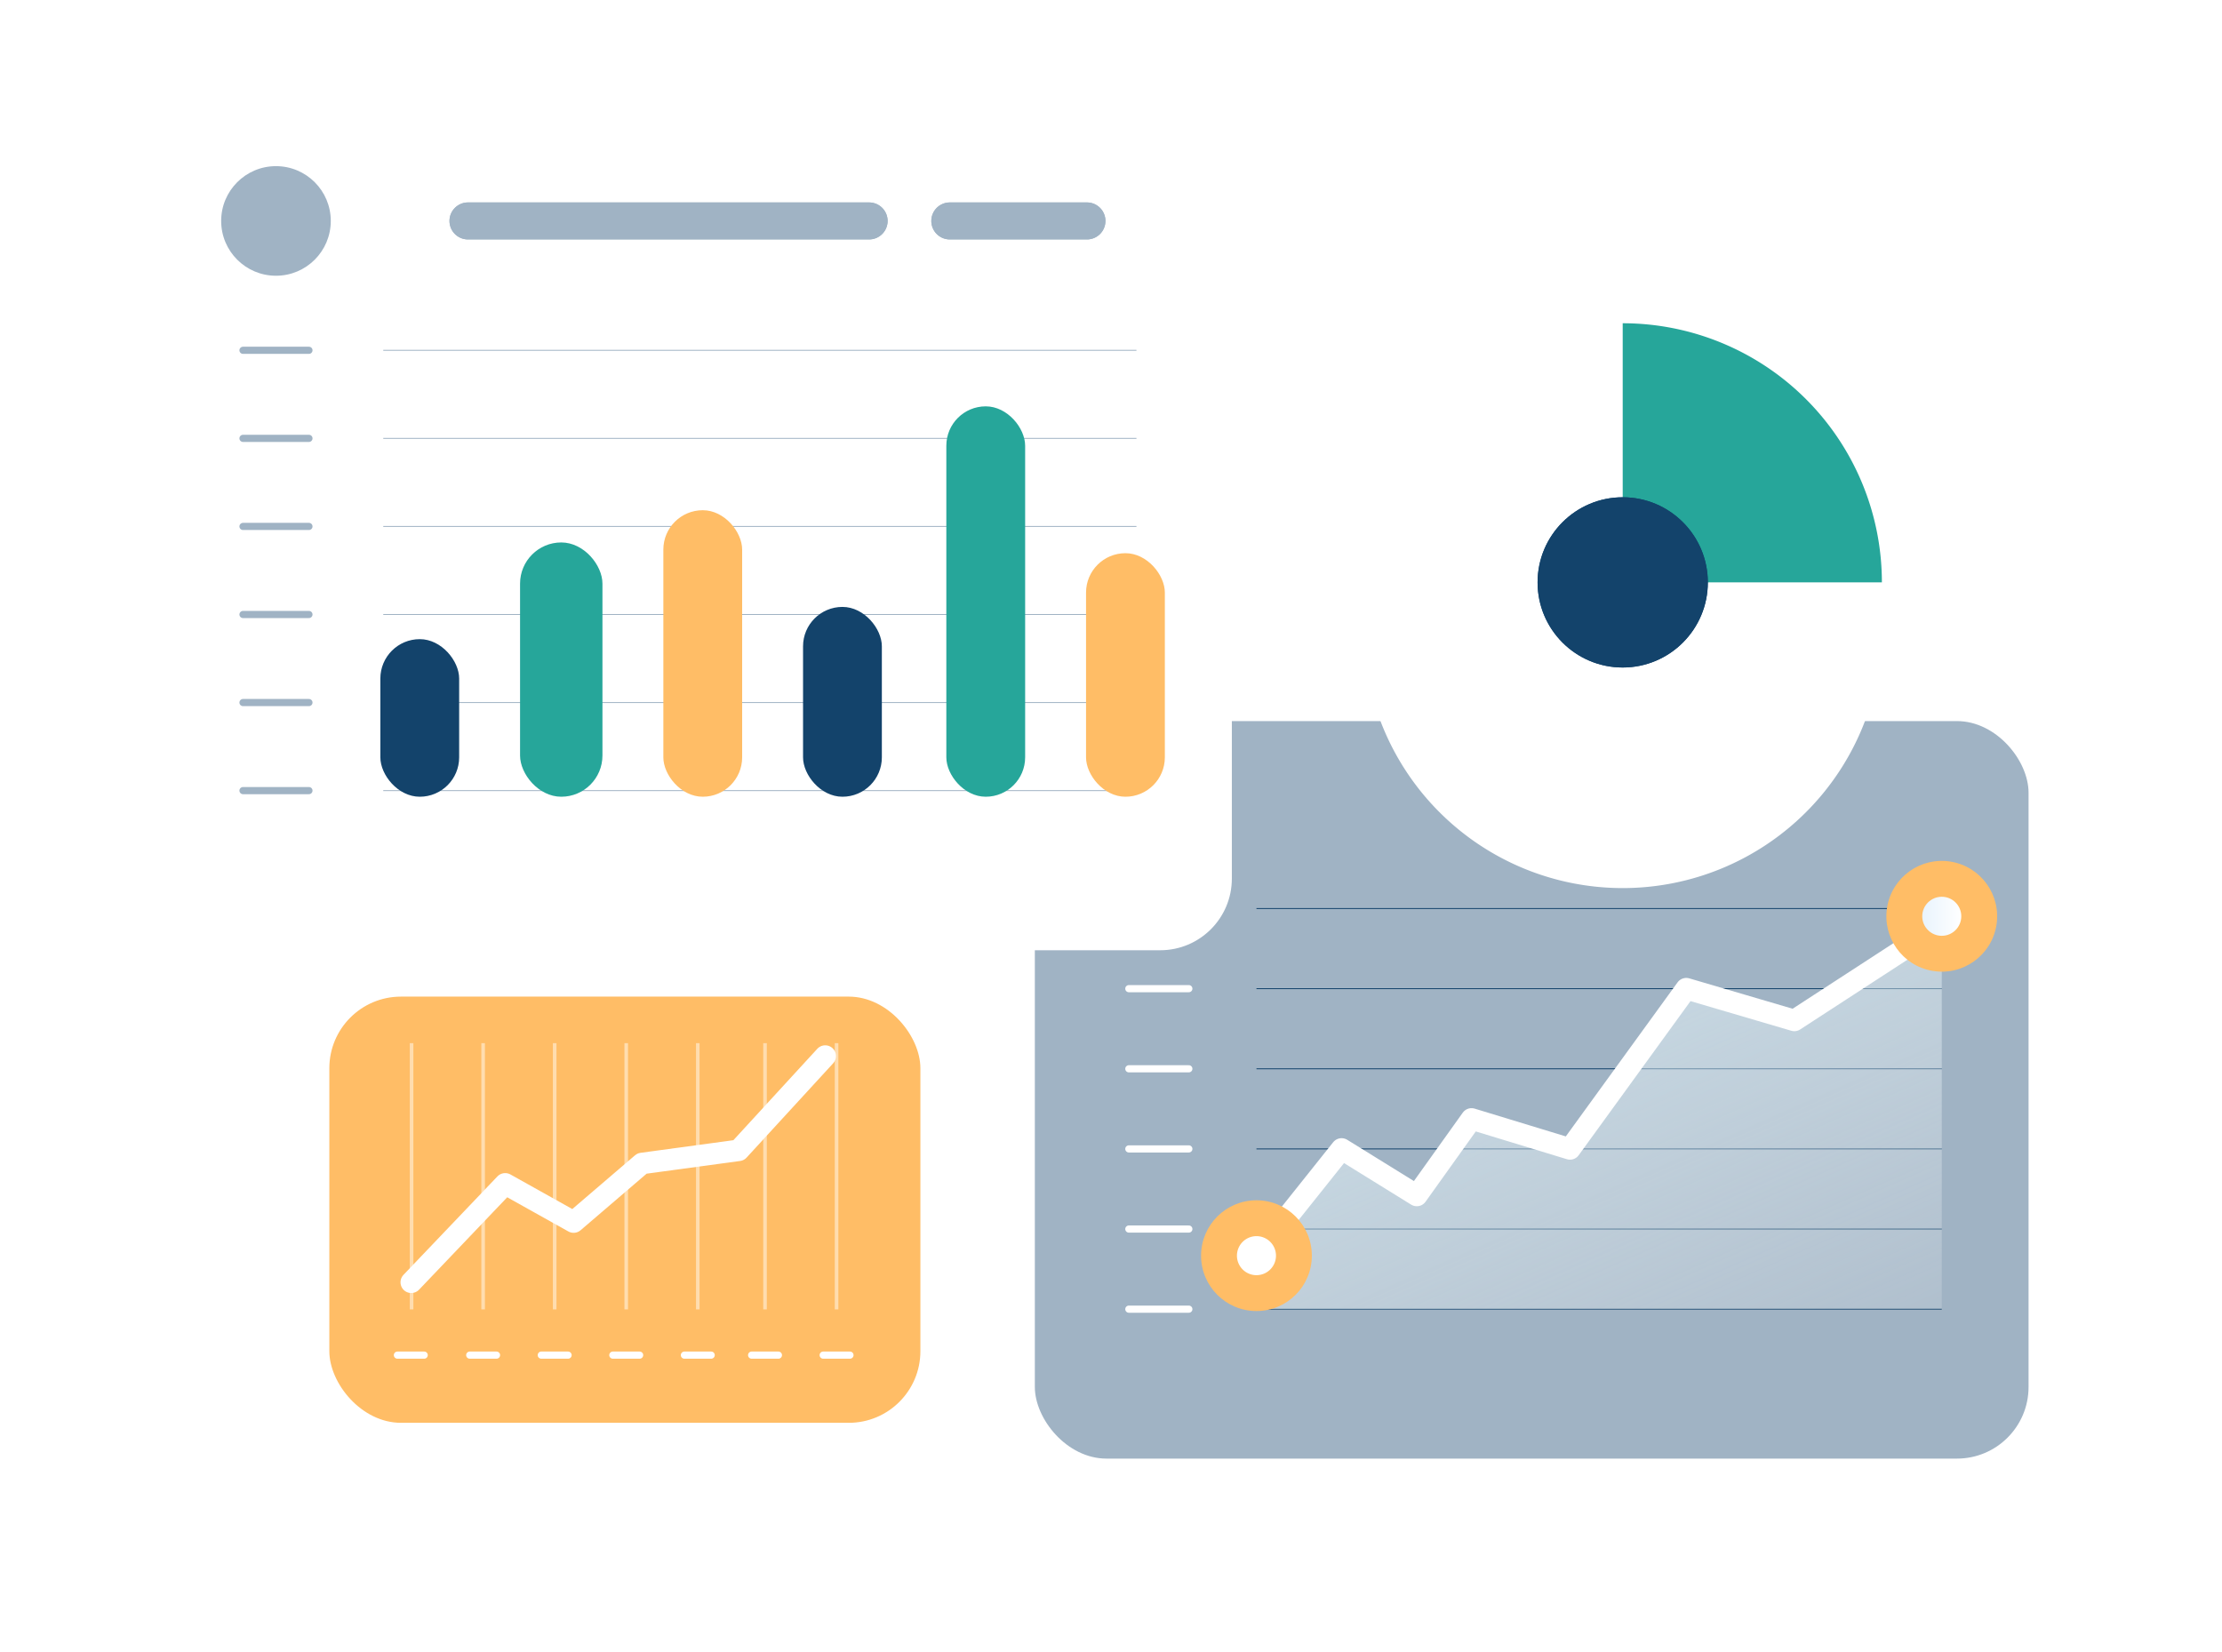 <svg xmlns="http://www.w3.org/2000/svg" xmlns:xlink="http://www.w3.org/1999/xlink" width="620.299" height="461.258" viewBox="0 0 620.299 461.258">
  <defs>
    <filter id="Rectangle_3093" x="234.891" y="147.335" width="385.408" height="313.923" filterUnits="userSpaceOnUse">
      <feOffset dy="13" input="SourceAlpha"/>
      <feGaussianBlur stdDeviation="18" result="blur"/>
      <feFlood flood-opacity="0.122"/>
      <feComposite operator="in" in2="blur"/>
      <feComposite in="SourceGraphic"/>
    </filter>
    <linearGradient id="linear-gradient" x1="0.979" y1="1" x2="-0.439" y2="-0.804" gradientUnits="objectBoundingBox">
      <stop offset="0" stop-color="#fff" stop-opacity="0.169"/>
      <stop offset="1" stop-color="#d1f6ff"/>
    </linearGradient>
    <linearGradient id="linear-gradient-2" y1="0.5" x2="1" y2="0.5" gradientUnits="objectBoundingBox">
      <stop offset="0" stop-color="#e9f4fd"/>
      <stop offset="1" stop-color="#fff"/>
    </linearGradient>
    <filter id="Rectangle_3097" x="0" y="0" width="382.885" height="304.319" filterUnits="userSpaceOnUse">
      <feOffset dy="13" input="SourceAlpha"/>
      <feGaussianBlur stdDeviation="13" result="blur-2"/>
      <feFlood flood-opacity="0.161"/>
      <feComposite operator="in" in2="blur-2"/>
      <feComposite in="SourceGraphic"/>
    </filter>
    <filter id="Rectangle_3132" x="52.942" y="239.258" width="243" height="197" filterUnits="userSpaceOnUse">
      <feOffset dy="3" input="SourceAlpha"/>
      <feGaussianBlur stdDeviation="13" result="blur-3"/>
      <feFlood flood-opacity="0.161"/>
      <feComposite operator="in" in2="blur-3"/>
      <feComposite in="SourceGraphic"/>
    </filter>
    <filter id="Path_3444" x="341.646" y="64.255" width="222.707" height="222.707" filterUnits="userSpaceOnUse">
      <feOffset dy="13" input="SourceAlpha"/>
      <feGaussianBlur stdDeviation="13" result="blur-4"/>
      <feFlood flood-opacity="0.161"/>
      <feComposite operator="in" in2="blur-4"/>
      <feComposite in="SourceGraphic"/>
    </filter>
  </defs>
  <g id="Group_17523" data-name="Group 17523" transform="translate(-919.701 -101.606)">
    <g id="Group_17467" data-name="Group 17467" transform="translate(1208.591 289.941)">
      <g id="Group_17453" data-name="Group 17453">
        <g transform="matrix(1, 0, 0, 1, -288.89, -188.34)" filter="url(#Rectangle_3093)">
          <rect id="Rectangle_3093-2" data-name="Rectangle 3093" width="277.408" height="205.923" rx="20" transform="translate(288.89 188.34)" fill="#a0b3c4"/>
        </g>
      </g>
      <g id="Group_17454" data-name="Group 17454" transform="translate(61.866 65.337)">
        <line id="Line_1" data-name="Line 1" x2="191.311" transform="translate(0 111.86)" fill="none" stroke="#13436b" stroke-miterlimit="10" stroke-width="0.25"/>
        <line id="Line_2" data-name="Line 2" x2="191.311" transform="translate(0 89.488)" fill="none" stroke="#13436b" stroke-miterlimit="10" stroke-width="0.25"/>
        <line id="Line_3" data-name="Line 3" x2="191.311" transform="translate(0 67.116)" fill="none" stroke="#13436b" stroke-miterlimit="10" stroke-width="0.25"/>
        <line id="Line_4" data-name="Line 4" x2="191.311" transform="translate(0 44.744)" fill="none" stroke="#13436b" stroke-miterlimit="10" stroke-width="0.25"/>
        <line id="Line_5" data-name="Line 5" x2="191.311" transform="translate(0 22.372)" fill="none" stroke="#13436b" stroke-miterlimit="10" stroke-width="0.25"/>
        <line id="Line_6" data-name="Line 6" x2="191.311" fill="none" stroke="#13436b" stroke-miterlimit="10" stroke-width="0.25"/>
      </g>
      <path id="Path_2842" data-name="Path 2842" d="M1330.174,242.78l-41.156,26.763-30.166-8.87-32.457,44.744-27.493-8.381-15.274,21.384-21-13-23.762,29.8v14.94h191.31Z" transform="translate(-1076.997 -172.964)" fill="url(#linear-gradient)"/>
      <g id="Group_17455" data-name="Group 17455" transform="translate(26.238 65.337)">
        <line id="Line_7" data-name="Line 7" x1="16.749" transform="translate(0 111.86)" fill="none" stroke="#fff" stroke-linecap="round" stroke-miterlimit="10" stroke-width="2"/>
        <line id="Line_8" data-name="Line 8" x1="16.749" transform="translate(0 89.488)" fill="none" stroke="#fff" stroke-linecap="round" stroke-miterlimit="10" stroke-width="2"/>
        <line id="Line_9" data-name="Line 9" x1="16.749" transform="translate(0 67.116)" fill="none" stroke="#fff" stroke-linecap="round" stroke-miterlimit="10" stroke-width="2"/>
        <line id="Line_10" data-name="Line 10" x1="16.749" transform="translate(0 44.744)" fill="none" stroke="#fff" stroke-linecap="round" stroke-miterlimit="10" stroke-width="2"/>
        <line id="Line_11" data-name="Line 11" x1="16.749" transform="translate(0 22.372)" fill="none" stroke="#fff" stroke-linecap="round" stroke-miterlimit="10" stroke-width="2"/>
        <line id="Line_12" data-name="Line 12" x1="16.749" fill="none" stroke="#fff" stroke-linecap="round" stroke-miterlimit="10" stroke-width="2"/>
      </g>
      <path id="Path_2847" data-name="Path 2847" d="M1138.863,335.221l23.762-29.8,21,13,15.274-21.384,27.493,8.381,32.457-44.744,30.166,8.87,41.156-26.763" transform="translate(-1076.997 -172.964)" fill="none" stroke="#fff" stroke-linecap="round" stroke-linejoin="round" stroke-width="6"/>
      <g id="Group_17463" data-name="Group 17463" transform="translate(235.365 49.689)">
        <g id="Group_17461" data-name="Group 17461" transform="translate(0 0)">
          <circle id="Ellipse_161" data-name="Ellipse 161" cx="15.462" cy="15.462" r="15.462" transform="translate(0 30.495) rotate(-80.452)" fill="#ffbd66" stroke="rgba(0,0,0,0)" stroke-width="1"/>
        </g>
        <g id="Group_17462" data-name="Group 17462" transform="translate(12.364 12.363)">
          <circle id="Ellipse_164" data-name="Ellipse 164" cx="5.449" cy="5.449" r="5.449" fill="url(#linear-gradient-2)"/>
        </g>
      </g>
      <g id="Group_17466" data-name="Group 17466" transform="translate(46.405 146.796)">
        <g id="Group_17464" data-name="Group 17464">
          <circle id="Ellipse_165" data-name="Ellipse 165" cx="15.462" cy="15.462" r="15.462" fill="#ffbd66"/>
        </g>
        <g id="Group_17465" data-name="Group 17465" transform="translate(10.013 10.013)">
          <path id="Path_2848" data-name="Path 2848" d="M1147.046,291.581a5.449,5.449,0,1,1-5.45-5.448A5.45,5.45,0,0,1,1147.046,291.581Z" transform="translate(-1136.148 -286.133)" fill="#fff"/>
        </g>
      </g>
    </g>
    <g id="Group_17495" data-name="Group 17495" transform="translate(958.701 127.606)">
      <g id="Group_17468" data-name="Group 17468">
        <g transform="matrix(1, 0, 0, 1, -39, -26)" filter="url(#Rectangle_3097)">
          <rect id="Rectangle_3097-2" data-name="Rectangle 3097" width="304.885" height="226.319" rx="20" transform="translate(39 26)" fill="#fff"/>
        </g>
      </g>
      <g id="Group_17494" data-name="Group 17494" transform="translate(22.741 20.39)">
        <g id="Group_17852" data-name="Group 17852">
          <g id="Group_17851" data-name="Group 17851">
            <g id="Group_17469" data-name="Group 17469" transform="translate(45.253 51.418)">
              <line id="Line_13" data-name="Line 13" x2="210.26" transform="translate(0 122.94)" fill="none" stroke="#a0b3c4" stroke-miterlimit="10" stroke-width="0.25"/>
              <line id="Line_14" data-name="Line 14" x2="210.26" transform="translate(0 98.352)" fill="none" stroke="#a0b3c4" stroke-miterlimit="10" stroke-width="0.25"/>
              <line id="Line_15" data-name="Line 15" x2="210.26" transform="translate(0 73.764)" fill="none" stroke="#a0b3c4" stroke-miterlimit="10" stroke-width="0.25"/>
              <line id="Line_16" data-name="Line 16" x2="210.26" transform="translate(0 49.176)" fill="none" stroke="#a0b3c4" stroke-miterlimit="10" stroke-width="0.25"/>
              <line id="Line_17" data-name="Line 17" x2="210.26" transform="translate(0 24.588)" fill="none" stroke="#a0b3c4" stroke-miterlimit="10" stroke-width="0.25"/>
              <line id="Line_18" data-name="Line 18" x2="210.26" fill="none" stroke="#a0b3c4" stroke-miterlimit="10" stroke-width="0.25"/>
            </g>
            <g id="Group_17470" data-name="Group 17470" transform="translate(6.096 51.418)">
              <line id="Line_19" data-name="Line 19" x1="18.408" transform="translate(0 122.94)" fill="none" stroke="#a0b3c4" stroke-linecap="round" stroke-miterlimit="10" stroke-width="2"/>
              <line id="Line_20" data-name="Line 20" x1="18.408" transform="translate(0 98.352)" fill="none" stroke="#a0b3c4" stroke-linecap="round" stroke-miterlimit="10" stroke-width="2"/>
              <line id="Line_21" data-name="Line 21" x1="18.408" transform="translate(0 73.764)" fill="none" stroke="#a0b3c4" stroke-linecap="round" stroke-miterlimit="10" stroke-width="2"/>
              <line id="Line_22" data-name="Line 22" x1="18.408" transform="translate(0 49.176)" fill="none" stroke="#a0b3c4" stroke-linecap="round" stroke-miterlimit="10" stroke-width="2"/>
              <line id="Line_23" data-name="Line 23" x1="18.408" transform="translate(0 24.588)" fill="none" stroke="#a0b3c4" stroke-linecap="round" stroke-miterlimit="10" stroke-width="2"/>
              <line id="Line_24" data-name="Line 24" x1="18.408" fill="none" stroke="#a0b3c4" stroke-linecap="round" stroke-miterlimit="10" stroke-width="2"/>
            </g>
            <g id="Group_17728" data-name="Group 17728">
              <g id="Group_17491" data-name="Group 17491" transform="translate(63.742 10.138)">
                <g id="Group_17490" data-name="Group 17490" transform="translate(0 0)">
                  <g id="Group_17489" data-name="Group 17489">
                    <g id="Group_17487" data-name="Group 17487">
                      <path id="Path_2857" data-name="Path 2857" d="M1162.508,171.145H1050.531a5.163,5.163,0,0,1-5.163-5.161h0a5.164,5.164,0,0,1,5.163-5.163h111.978a5.162,5.162,0,0,1,5.163,5.163h0A5.162,5.162,0,0,1,1162.508,171.145Z" transform="translate(-1045.368 -160.822)" fill="#a0b3c4"/>
                      <path id="Path_2858" data-name="Path 2858" d="M1162.508,171.145H1050.531a5.163,5.163,0,0,1-5.163-5.161h0a5.164,5.164,0,0,1,5.163-5.163h111.978a5.162,5.162,0,0,1,5.163,5.163h0A5.162,5.162,0,0,1,1162.508,171.145Z" transform="translate(-1045.368 -160.822)" fill="#a0b3c4"/>
                    </g>
                    <g id="Group_17488" data-name="Group 17488" transform="translate(134.512)">
                      <path id="Path_2859" data-name="Path 2859" d="M1149.8,171.145h-38.279a5.163,5.163,0,0,1-5.163-5.163h0a5.162,5.162,0,0,1,5.163-5.161H1149.8a5.162,5.162,0,0,1,5.163,5.161h0A5.162,5.162,0,0,1,1149.8,171.145Z" transform="translate(-1106.361 -160.822)" fill="#a0b3c4"/>
                      <path id="Path_2860" data-name="Path 2860" d="M1149.8,171.145h-38.279a5.163,5.163,0,0,1-5.163-5.163h0a5.162,5.162,0,0,1,5.163-5.161H1149.8a5.162,5.162,0,0,1,5.163,5.161h0A5.162,5.162,0,0,1,1149.8,171.145Z" transform="translate(-1106.361 -160.822)" fill="#a0b3c4"/>
                    </g>
                  </g>
                </g>
              </g>
              <g id="Group_17493" data-name="Group 17493">
                <g id="Group_17492" data-name="Group 17492">
                  <circle id="Ellipse_168" data-name="Ellipse 168" cx="15.3" cy="15.3" r="15.3" fill="#a0b3c4" stroke="rgba(0,0,0,0)" stroke-width="1"/>
                </g>
              </g>
            </g>
          </g>
        </g>
        <g id="Group_17486" data-name="Group 17486" transform="translate(44.446 67.285)">
          <rect id="Rectangle_3133" data-name="Rectangle 3133" width="22" height="44" rx="11" transform="translate(-0.006 64.781)" fill="#13436b" stroke="rgba(0,0,0,0)" stroke-width="1"/>
          <rect id="Rectangle_3135" data-name="Rectangle 3135" width="23" height="71" rx="11.5" transform="translate(38.994 37.781)" fill="#26a69a" stroke="rgba(0,0,0,0)" stroke-width="1"/>
          <rect id="Rectangle_3137" data-name="Rectangle 3137" width="22" height="80" rx="11" transform="translate(78.994 28.781)" fill="#ffbd66" stroke="rgba(0,0,0,0)" stroke-width="1"/>
          <rect id="Rectangle_3139" data-name="Rectangle 3139" width="22" height="53" rx="11" transform="translate(117.994 55.781)" fill="#13436b" stroke="rgba(0,0,0,0)" stroke-width="1"/>
          <rect id="Rectangle_3141" data-name="Rectangle 3141" width="22" height="109" rx="11" transform="translate(157.994 -0.219)" fill="#26a69a" stroke="rgba(0,0,0,0)" stroke-width="1"/>
          <rect id="Rectangle_3143" data-name="Rectangle 3143" width="22" height="68" rx="11" transform="translate(196.994 40.781)" fill="#ffbd66" stroke="rgba(0,0,0,0)" stroke-width="1"/>
        </g>
      </g>
    </g>
    <g id="Group_17682" data-name="Group 17682" transform="translate(-12 -7)">
      <g transform="matrix(1, 0, 0, 1, 931.7, 108.61)" filter="url(#Rectangle_3132)">
        <rect id="Rectangle_3132-2" data-name="Rectangle 3132" width="165" height="119" rx="20" transform="translate(91.94 275.26)" fill="#ffbd66"/>
      </g>
      <g id="Group_17515" data-name="Group 17515" transform="translate(980.007 383.963)">
        <g id="Group_17681" data-name="Group 17681" transform="translate(-3.638 -0.091)">
          <g id="Group_17513" data-name="Group 17513" transform="translate(70.228 15.992)" opacity="0.48">
            <line id="Line_25" data-name="Line 25" y2="74.335" fill="none" stroke="#fff" stroke-miterlimit="10" stroke-width="1"/>
            <line id="Line_26" data-name="Line 26" y2="74.335" transform="translate(19.975)" fill="none" stroke="#fff" stroke-miterlimit="10" stroke-width="1"/>
            <line id="Line_27" data-name="Line 27" y2="74.335" transform="translate(39.95)" fill="none" stroke="#fff" stroke-miterlimit="10" stroke-width="1"/>
            <line id="Line_28" data-name="Line 28" y2="74.335" transform="translate(59.926)" fill="none" stroke="#fff" stroke-miterlimit="10" stroke-width="1"/>
            <line id="Line_29" data-name="Line 29" y2="74.335" transform="translate(79.901)" fill="none" stroke="#fff" stroke-miterlimit="10" stroke-width="1"/>
            <line id="Line_30" data-name="Line 30" y2="74.335" transform="translate(98.67)" fill="none" stroke="#fff" stroke-miterlimit="10" stroke-width="1"/>
            <line id="Line_31" data-name="Line 31" y2="74.335" transform="translate(118.645)" fill="none" stroke="#fff" stroke-miterlimit="10" stroke-width="1"/>
          </g>
          <path id="Path_2870" data-name="Path 2870" d="M1020.154,334.568l26.224-27.489,19.1,10.678,19.1-16.368,26.98-3.666,24.161-26.322" transform="translate(-950.016 -251.807)" fill="none" stroke="#fff" stroke-linecap="round" stroke-linejoin="round" stroke-width="6"/>
          <g id="Group_17853" data-name="Group 17853">
            <g id="Group_17514" data-name="Group 17514" transform="translate(66.273 103.099)">
              <line id="Line_32" data-name="Line 32" x1="7.477" fill="none" stroke="#fff" stroke-linecap="round" stroke-miterlimit="10" stroke-width="2"/>
              <line id="Line_33" data-name="Line 33" x1="7.477" transform="translate(20.191)" fill="none" stroke="#fff" stroke-linecap="round" stroke-miterlimit="10" stroke-width="2"/>
              <line id="Line_34" data-name="Line 34" x1="7.477" transform="translate(40.166)" fill="none" stroke="#fff" stroke-linecap="round" stroke-miterlimit="10" stroke-width="2"/>
              <line id="Line_35" data-name="Line 35" x1="7.477" transform="translate(60.141)" fill="none" stroke="#fff" stroke-linecap="round" stroke-miterlimit="10" stroke-width="2"/>
              <line id="Line_36" data-name="Line 36" x1="7.477" transform="translate(80.116)" fill="none" stroke="#fff" stroke-linecap="round" stroke-miterlimit="10" stroke-width="2"/>
              <line id="Line_37" data-name="Line 37" x1="7.477" transform="translate(98.885)" fill="none" stroke="#fff" stroke-linecap="round" stroke-miterlimit="10" stroke-width="2"/>
              <line id="Line_38" data-name="Line 38" x1="7.477" transform="translate(118.86)" fill="none" stroke="#fff" stroke-linecap="round" stroke-miterlimit="10" stroke-width="2"/>
            </g>
          </g>
        </g>
      </g>
    </g>
    <g id="Group_17687" data-name="Group 17687" transform="translate(997.603 78.761)">
      <g transform="matrix(1, 0, 0, 1, -77.9, 22.84)" filter="url(#Path_3444)">
        <path id="Path_3444-2" data-name="Path 3444" d="M72.353,0A72.353,72.353,0,1,1,0,72.353,72.353,72.353,0,0,1,72.353,0Z" transform="translate(380.65 90.26)" fill="#fff"/>
      </g>
      <g id="Group_17683" data-name="Group 17683" transform="translate(375.097 113.099)">
        <path id="Path_3273" data-name="Path 3273" d="M341.876,113.1v72.353h72.353A72.353,72.353,0,0,0,341.876,113.1Z" transform="translate(-341.876 -113.099)" fill="#26a69a" stroke="rgba(0,0,0,0)" stroke-width="1"/>
      </g>
      <g id="Group_17686" data-name="Group 17686" transform="translate(351.333 161.689)">
        <g id="Group_17685" data-name="Group 17685" transform="translate(0 0)">
          <g id="Group_17684" data-name="Group 17684">
            <circle id="Ellipse_185" data-name="Ellipse 185" cx="23.764" cy="23.764" r="23.764" fill="#13436b"/>
            <circle id="Ellipse_186" data-name="Ellipse 186" cx="23.764" cy="23.764" r="23.764" fill="#13436b"/>
          </g>
        </g>
      </g>
    </g>
  </g>
</svg>
